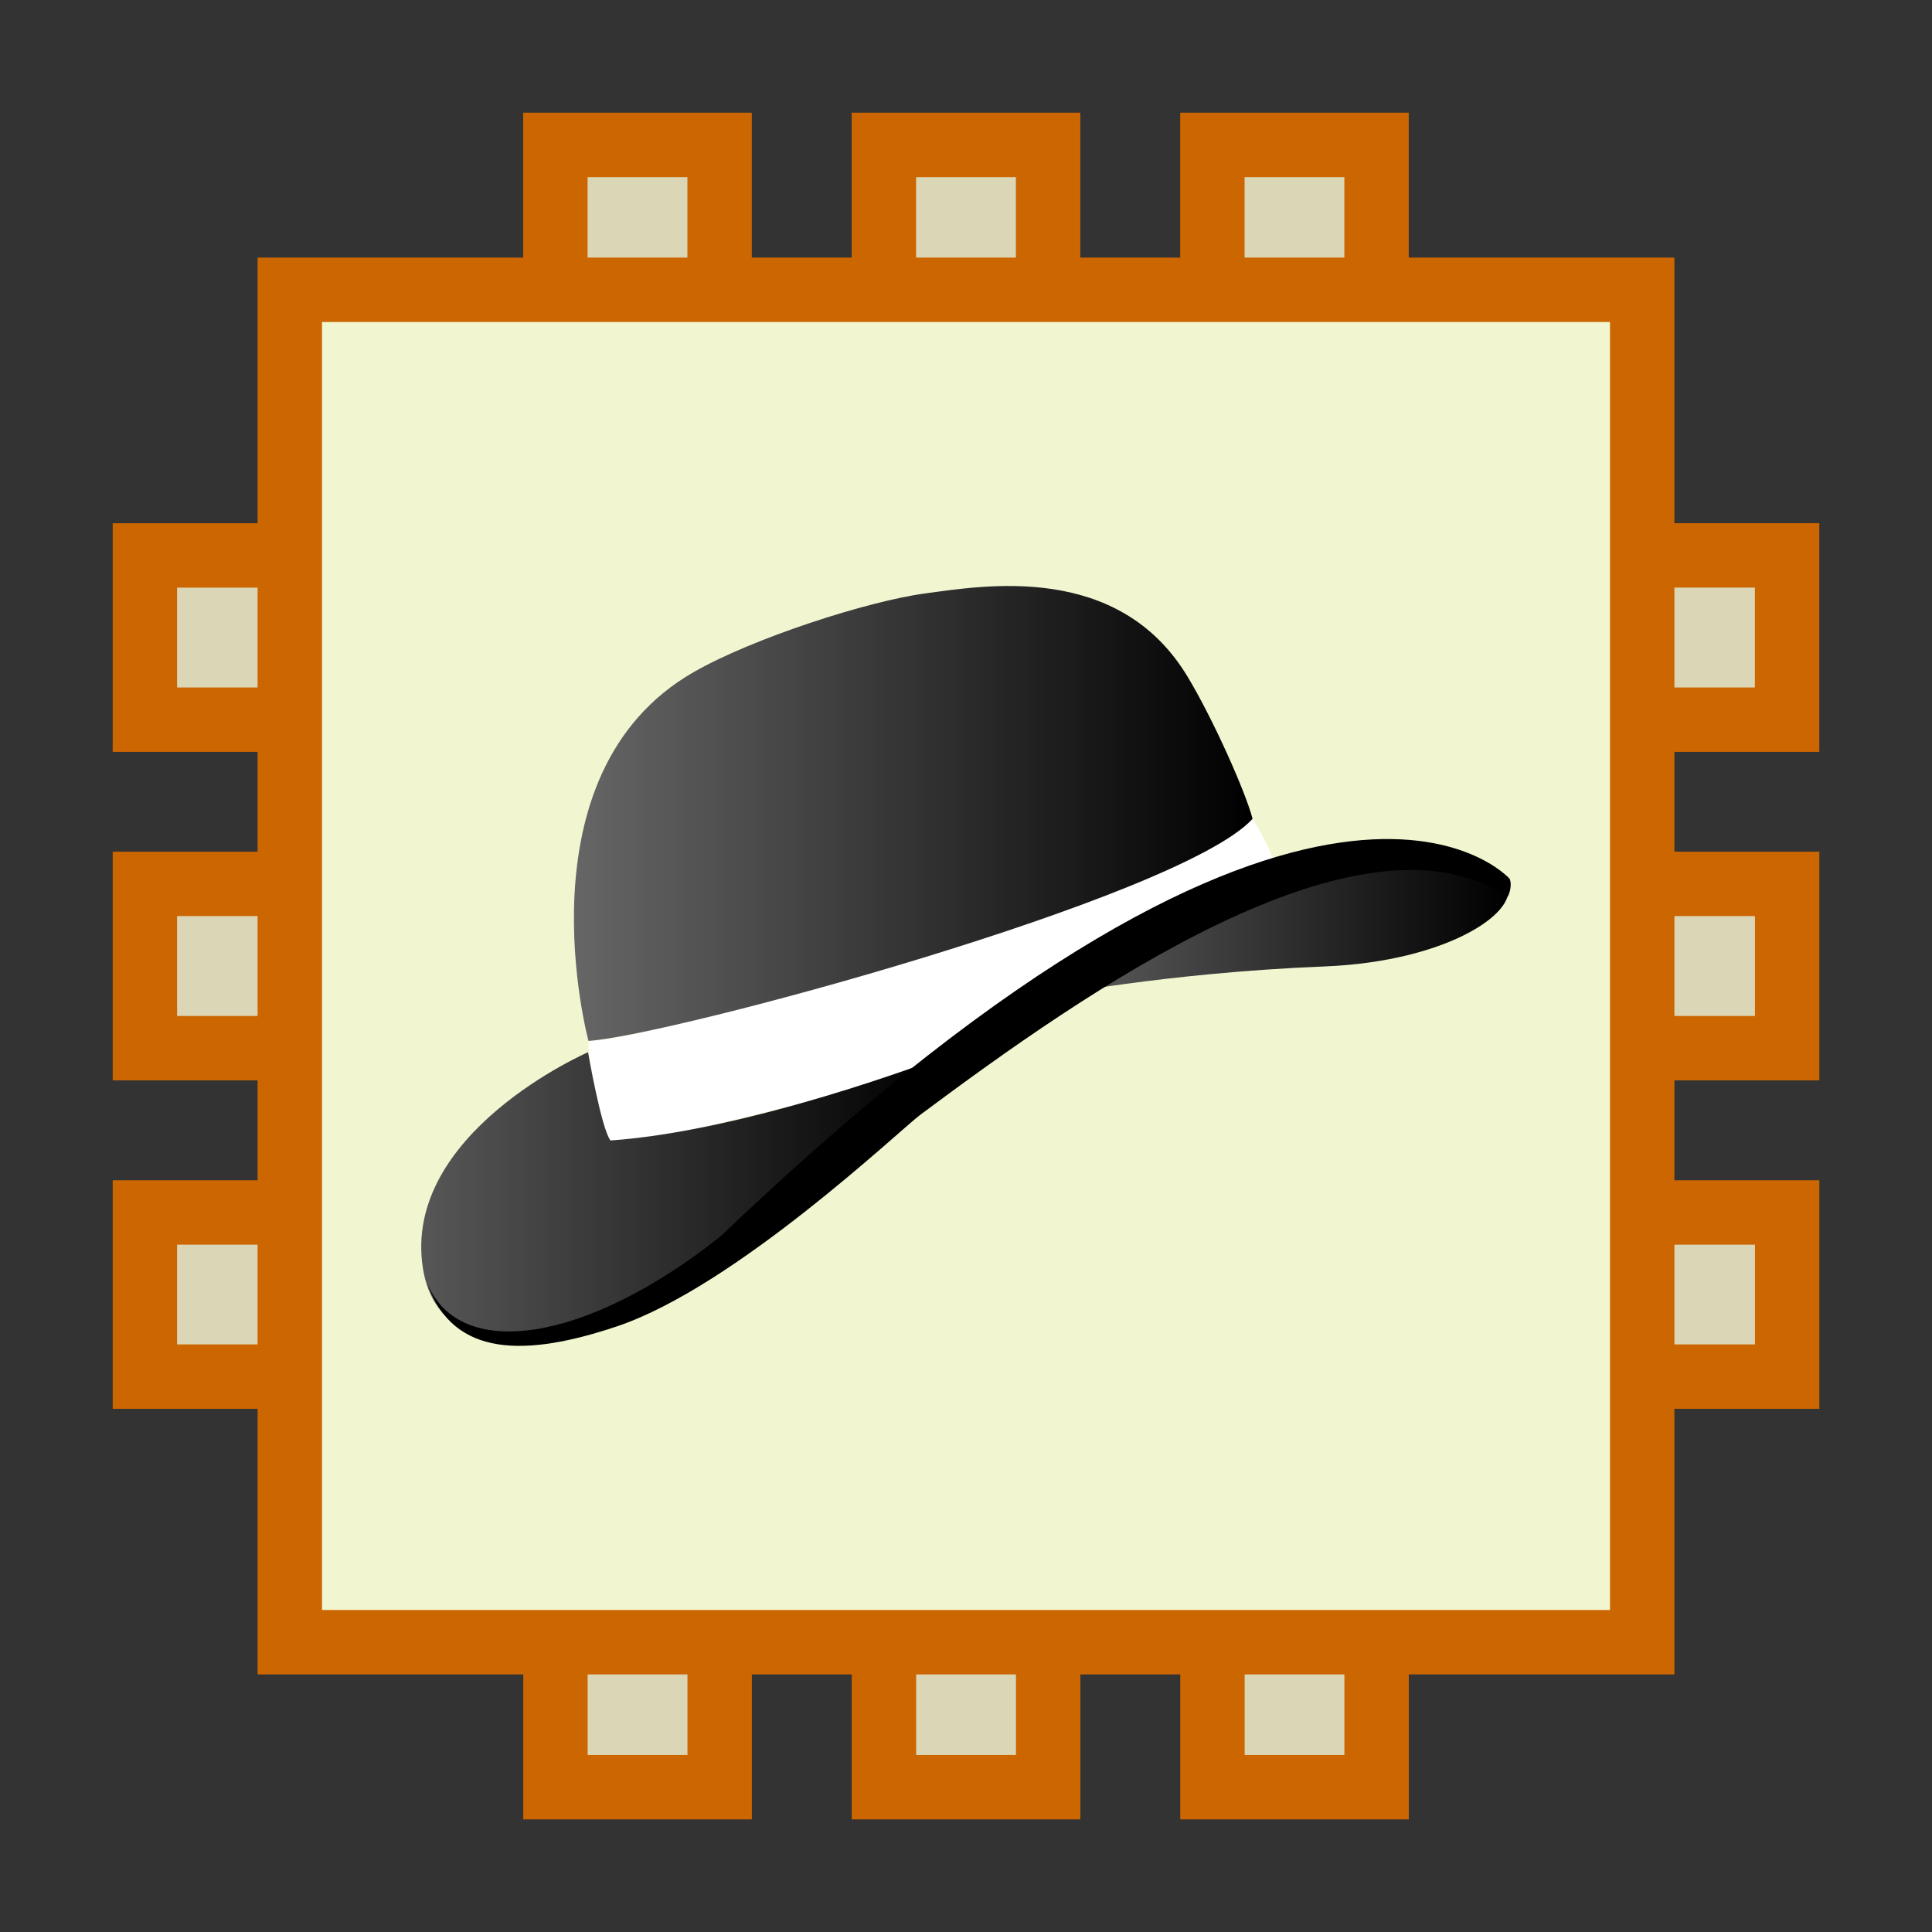 <?xml version="1.0" encoding="utf-8"?>
<!--
  - This file is part of StyleBI.
  -
  - Copyright (c) 2024, InetSoft Technology Corp, All Rights Reserved.
  -
  - The software and information contained herein are copyrighted and
  - proprietary to InetSoft Technology Corp. This software is furnished
  - pursuant to a written license agreement and may be used, copied,
  - transmitted, and stored only in accordance with the terms of such
  - license and with the inclusion of the above copyright notice. Please
  - refer to the file "COPYRIGHT" for further copyright and licensing
  - information. This software and information or any other copies
  - thereof may not be provided or otherwise made available to any other
  - person.
  -->

<!-- Generator: Adobe Illustrator 15.1.0, SVG Export Plug-In . SVG Version: 6.00 Build 0)  -->
<!DOCTYPE svg PUBLIC "-//W3C//DTD SVG 1.1//EN" "http://www.w3.org/Graphics/SVG/1.1/DTD/svg11.dtd">
<svg version="1.1" id="Layer_1" xmlns="http://www.w3.org/2000/svg" xmlns:xlink="http://www.w3.org/1999/xlink" x="0px" y="0px"
	 width="30px" height="30px" viewBox="0 0 30 30" enable-background="new 0 0 30 30" xml:space="preserve">
<rect x="0" y="0" width="30" height="30" fill="#333333" stroke="none"/>
<path fill="#DBD6B6" stroke="#CC6600" stroke-miterlimit="10" d="M27.75,11.174v-2.55h-6.375V2.25h-2.549v6.375h-2.551V2.25h-2.55
	v6.375h-2.551V2.25h-2.55v6.375H2.25v2.55h6.375v2.55H2.25v2.551h6.375v2.551H2.25v2.549h6.375v6.375h2.55v-6.375h2.551v6.375h2.55
	v-6.375h2.551v6.375h2.549v-6.375h6.375v-2.549h-6.375v-2.551h6.375v-2.551h-6.375v-2.55H27.75z"/>
<rect x="4.5" y="4.5" fill="#F2F6D0" stroke="#CC6600" stroke-miterlimit="10" width="21" height="21"/>
<g id="Layer_1_1_">
	<g>
		<path fill="#FFFFFF" d="M15.751,14.385c0,0-5.52,1.757-6.613,1.777c0,0-0.026,0.498,0.287,1.563
			c0.356,0.127,4.401-0.907,4.852-1.144c1.805-0.947,1.211-1.426,5.589-2.949c0,0-0.083-0.379-0.414-0.918
			C19.449,12.716,17.837,13.813,15.751,14.385z"/>
		
			<linearGradient id="SVGID_1_" gradientUnits="userSpaceOnUse" x1="6.54" y1="-748.602" x2="14.513" y2="-748.602" gradientTransform="matrix(1 0 0 -1 0 -730)">
			<stop  offset="0" style="stop-color:#575757"/>
			<stop  offset="1" style="stop-color:#000000"/>
		</linearGradient>
		<path fill="url(#SVGID_1_)" d="M9.479,17.709c-0.143-0.189-0.348-1.37-0.348-1.37s-2.894,1.257-2.564,3.356
			c0.155,0.987,0.996,1.119,1.354,1.161c0.778,0.09,1.907-0.506,2.55-0.955c1.295-0.902,1.992-1.773,4.042-3.446
			C14.514,16.455,11.611,17.563,9.479,17.709z"/>
		
			<linearGradient id="SVGID_2_" gradientUnits="userSpaceOnUse" x1="8.911" y1="-742.632" x2="19.449" y2="-742.632" gradientTransform="matrix(1 0 0 -1 0 -730)">
			<stop  offset="0" style="stop-color:#666666"/>
			<stop  offset="1" style="stop-color:#000000"/>
		</linearGradient>
		<path fill="url(#SVGID_2_)" d="M9.138,16.163c0,0-1.123-4.148,1.634-5.727c0.921-0.528,2.71-1.104,3.599-1.222
			c0.891-0.118,2.989-0.492,4.065,1.286c0.394,0.649,0.907,1.799,1.014,2.215C18.323,13.944,10.387,16.084,9.138,16.163z"/>
		
			<linearGradient id="SVGID_3_" gradientUnits="userSpaceOnUse" x1="16.237" y1="-744.296" x2="23.422" y2="-744.296" gradientTransform="matrix(1 0 0 -1 0 -730)">
			<stop  offset="0" style="stop-color:#616161"/>
			<stop  offset="1" style="stop-color:#000000"/>
		</linearGradient>
		<path fill="url(#SVGID_3_)" d="M16.237,15.475c0,0,1.877-0.371,4.331-0.468c1.963-0.079,3.092-0.892,2.812-1.312
			C23.103,13.277,20.972,11.998,16.237,15.475z"/>
		<path d="M23.443,13.647c0,0-2.943-3.352-12.254,5.551c-2.083,1.655-4.05,1.946-4.551,0.736c0.399,1.152,1.536,1.134,2.941,0.662
			c1.838-0.616,4.393-3.048,4.713-3.287c2.52-1.879,6.827-4.913,9.118-3.382C23.41,13.928,23.491,13.78,23.443,13.647z"/>
	</g>
</g>
</svg>
